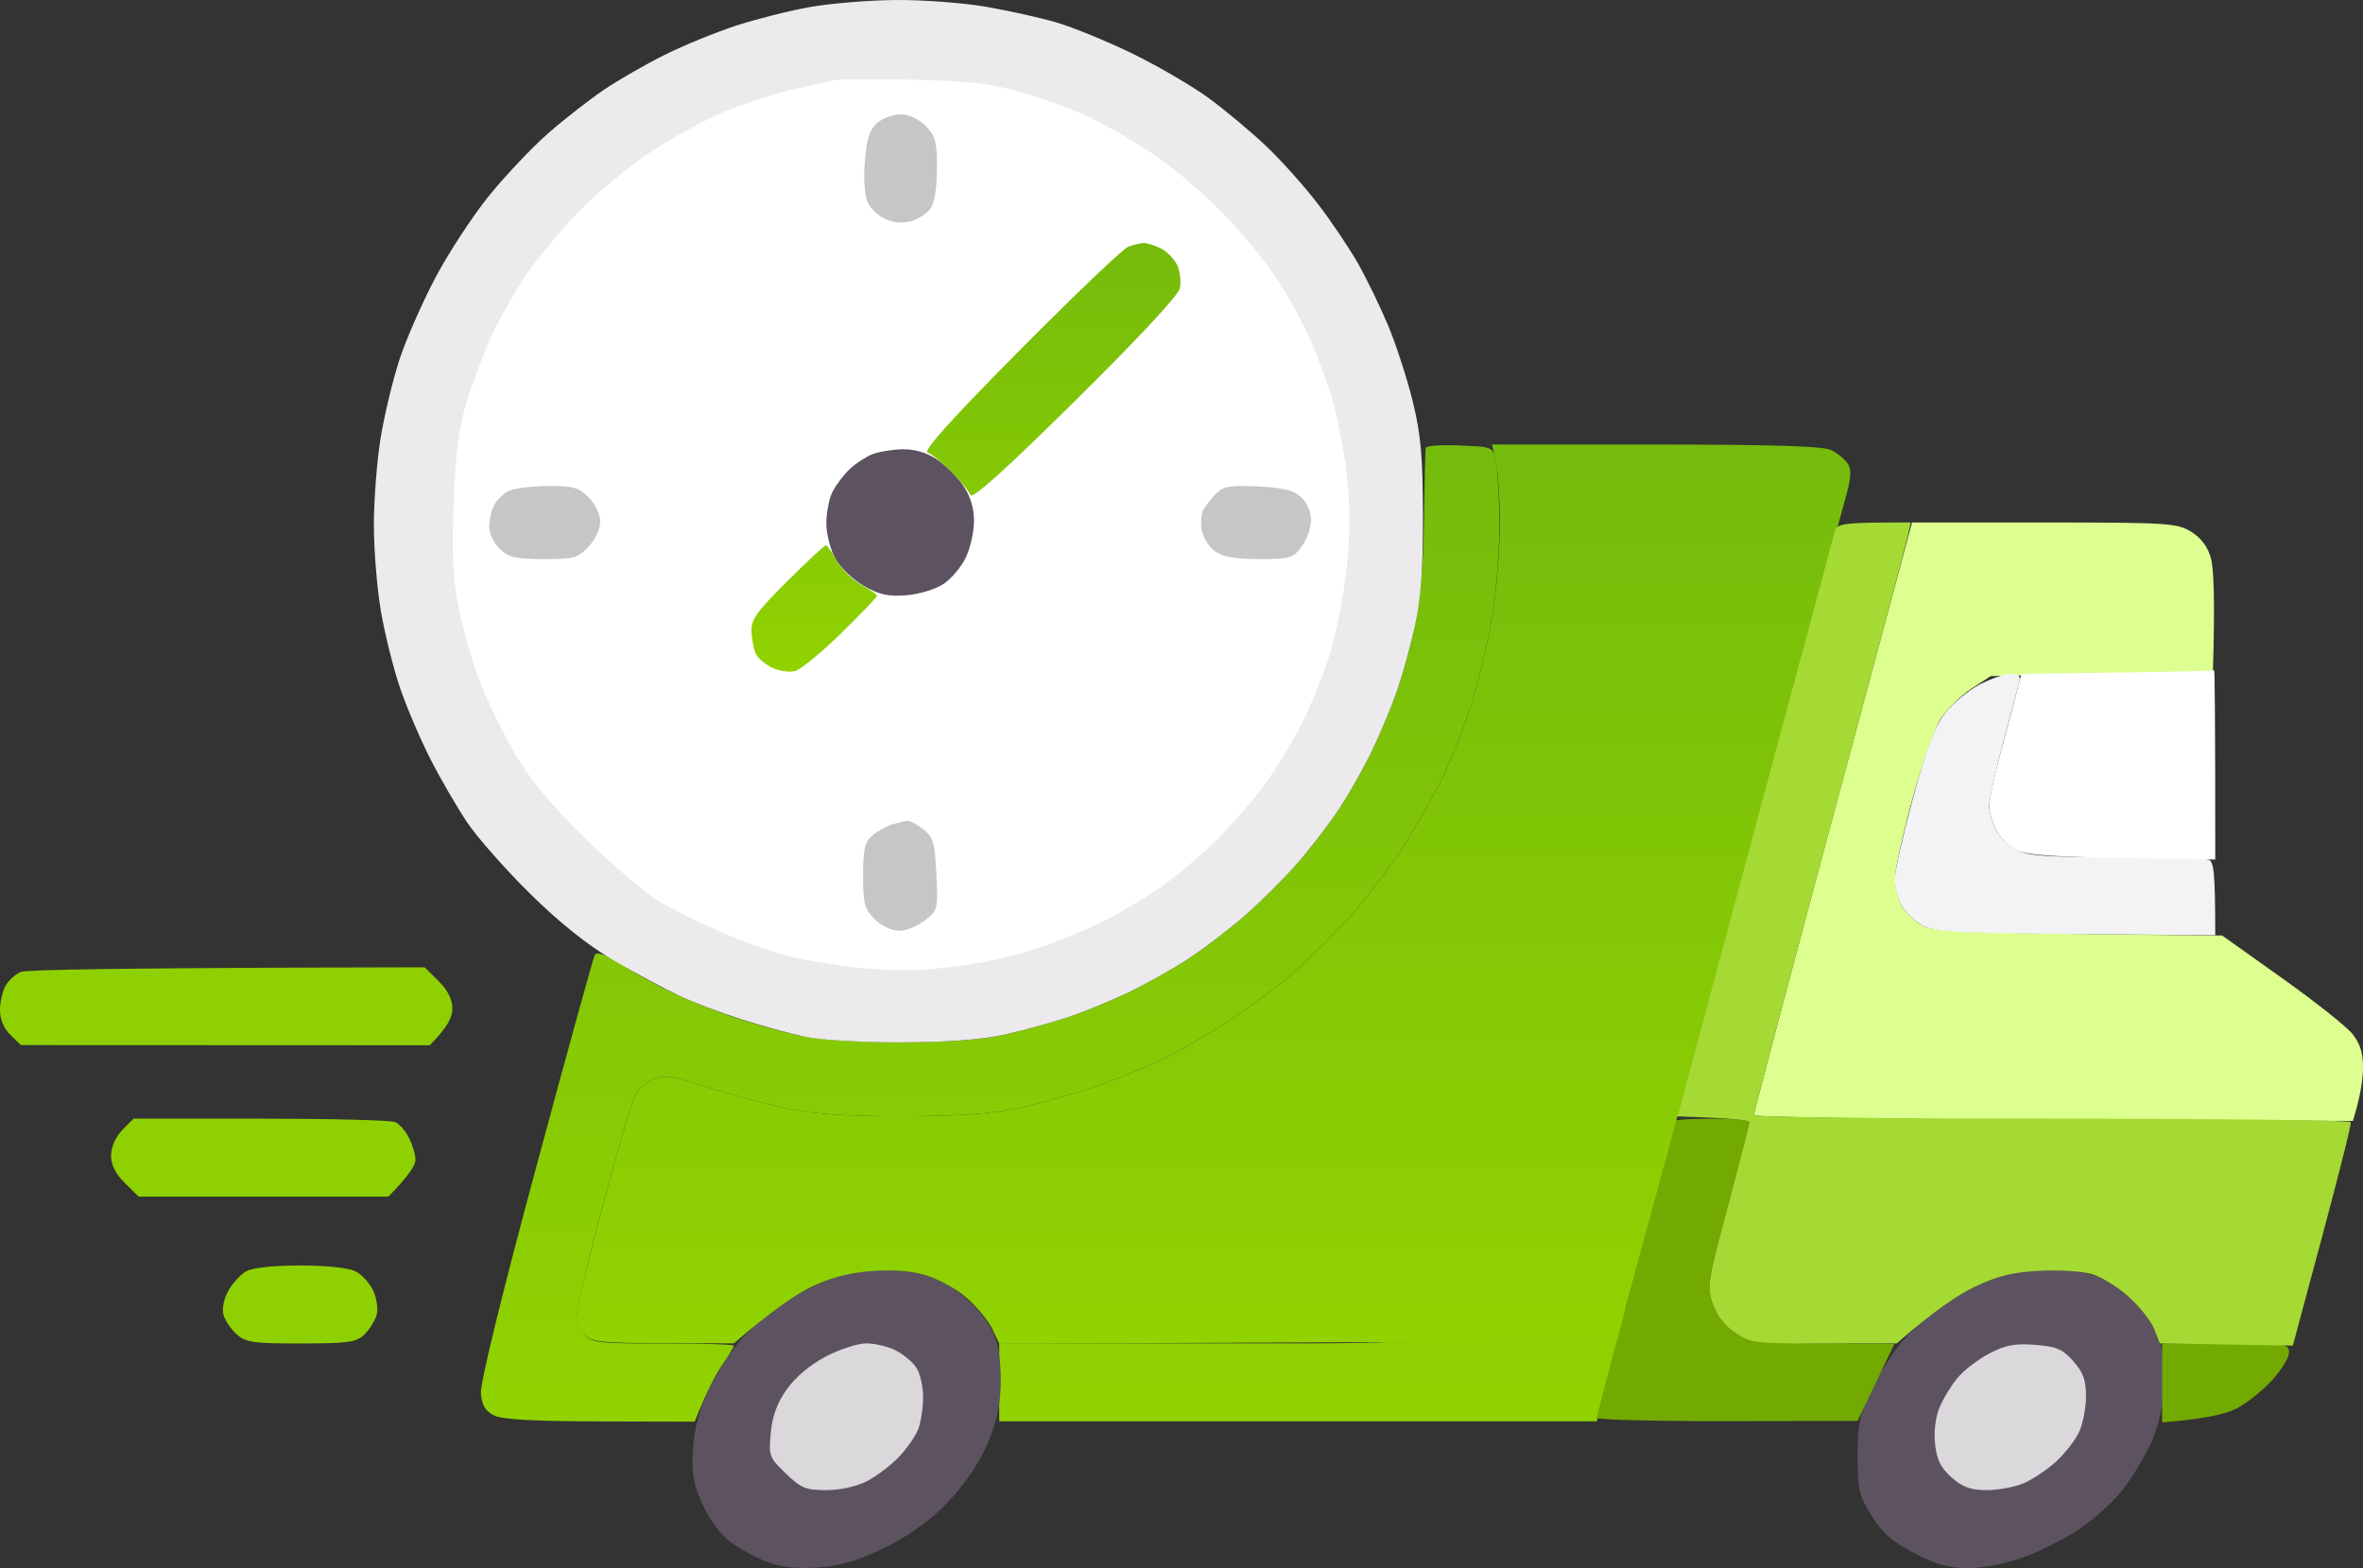 <svg width="110" height="73" viewBox="0 0 110 73" fill="none" xmlns="http://www.w3.org/2000/svg">
<rect x="0" y="0" width="110" height="73" fill="#333333" stroke="none"/>
<path d="M81.637 51.917C81.635 51.83 83.291 45.585 85.319 38.04L89.007 24.323H95.151C100.915 24.325 101.338 24.35 101.993 24.75C102.459 25.034 102.767 25.443 102.919 25.977C103.044 26.417 103.117 27.785 103.014 31.261L92.67 31.475L91.772 32.062C91.28 32.384 90.642 33.01 90.354 33.45C90.066 33.889 89.478 35.546 89.044 37.132C88.61 38.719 88.24 40.361 88.223 40.783C88.206 41.206 88.337 41.819 88.513 42.143C88.689 42.466 89.125 42.888 89.48 43.08C90.03 43.379 91.104 43.439 103.443 43.552L106.236 45.538C107.772 46.629 109.25 47.803 109.519 48.145C109.871 48.591 110.006 49.041 110 49.729C109.993 50.258 109.886 51.025 109.529 52.184L95.585 52.131C87.914 52.101 81.637 52.005 81.637 51.917Z" fill="#DCFF8F"/>
<path d="M66.287 24.216C66.313 22.454 66.349 20.936 66.369 20.845C66.388 20.751 67.101 20.701 67.952 20.738C69.477 20.8 69.499 20.808 69.634 21.44C69.711 21.793 69.782 23.041 69.797 24.216C69.81 25.39 69.681 27.265 69.512 28.379C69.34 29.493 68.953 31.248 68.652 32.275C68.352 33.302 67.737 34.935 67.288 35.905C66.839 36.874 65.935 38.482 65.278 39.481C64.622 40.48 63.514 41.93 62.818 42.705C62.122 43.477 60.972 44.62 60.264 45.243C59.555 45.864 58.201 46.876 57.256 47.491C56.311 48.106 54.957 48.898 54.248 49.251C53.54 49.605 52.137 50.181 51.134 50.534C50.128 50.886 48.485 51.351 47.482 51.567C46.117 51.859 44.73 51.962 42.004 51.966C39.258 51.968 37.898 51.874 36.526 51.58C35.52 51.366 33.877 50.922 32.874 50.596C31.344 50.098 30.947 50.038 30.42 50.239C30.062 50.373 29.673 50.749 29.512 51.116C29.357 51.469 28.698 53.751 28.044 56.187C27.393 58.623 26.861 60.882 26.865 61.204C26.867 61.527 27.037 61.962 27.241 62.171C27.563 62.504 28.021 62.551 30.887 62.545C32.689 62.541 34.163 62.588 34.163 62.645C34.163 62.703 33.918 63.113 33.617 63.553C33.316 63.992 32.906 64.765 32.337 66.183L27.933 66.172C24.841 66.164 23.37 66.083 22.992 65.893C22.601 65.698 22.435 65.421 22.386 64.883C22.345 64.424 23.316 60.434 24.936 54.426C26.375 49.084 27.613 44.598 27.688 44.457C27.782 44.285 28.193 44.436 29.007 44.951C29.656 45.363 30.719 45.943 31.37 46.244C32.019 46.548 33.205 47.022 34.002 47.301C34.798 47.579 36.152 47.967 37.009 48.162C38.1 48.409 39.565 48.516 41.896 48.516C44.227 48.516 45.692 48.409 46.783 48.162C47.641 47.967 48.944 47.609 49.684 47.365C50.422 47.122 51.703 46.597 52.53 46.2C53.357 45.803 54.614 45.098 55.323 44.63C56.032 44.165 57.202 43.273 57.924 42.647C58.644 42.021 59.739 40.933 60.358 40.228C60.977 39.523 61.864 38.371 62.332 37.666C62.798 36.962 63.503 35.713 63.896 34.891C64.287 34.069 64.807 32.82 65.048 32.115C65.29 31.411 65.658 30.066 65.864 29.126C66.111 28.007 66.257 26.312 66.287 24.216Z" fill="url(#paint0_linear_121_20)"/>
<path d="M46.515 66.168V64.353V62.539H60.854C74.405 62.539 76.187 60.56 76.095 60.912C76.041 61.117 74.848 63.935 74.334 66.168H46.515Z" fill="url(#paint1_linear_121_20)"/>
<path d="M36.544 60.617C37.182 60.207 38.19 59.706 38.78 59.503C39.373 59.302 40.437 59.136 41.146 59.133C41.855 59.131 42.821 59.246 43.294 59.389C43.775 59.535 44.593 60.075 45.154 60.613C45.848 61.283 46.233 61.873 46.413 62.539C46.559 63.081 46.626 64.104 46.563 64.887C46.486 65.869 46.25 66.68 45.756 67.663C45.341 68.484 44.566 69.522 43.852 70.21C43.098 70.938 42.05 71.651 41.038 72.127C39.859 72.682 39.053 72.908 38.031 72.974C37.04 73.038 36.353 72.957 35.668 72.695C35.135 72.49 34.368 72.067 33.96 71.755C33.53 71.424 33 70.694 32.694 70.011C32.265 69.05 32.188 68.585 32.261 67.449C32.323 66.48 32.548 65.643 33.013 64.674C33.376 63.911 34.059 62.855 34.527 62.325C34.997 61.798 35.904 61.029 36.544 60.617Z" fill="#5D5360"/>
<path d="M90.366 60.779C90.826 60.457 91.779 59.955 92.488 59.663C93.47 59.259 94.162 59.133 95.388 59.133C96.49 59.131 97.272 59.255 97.859 59.522C98.331 59.735 99.062 60.286 99.483 60.743C99.904 61.202 100.379 61.962 100.535 62.432C100.718 62.981 100.78 63.82 100.707 64.78C100.63 65.816 100.413 66.636 100.003 67.449C99.676 68.096 99.096 69.008 98.714 69.477C98.331 69.947 97.498 70.692 96.864 71.136C96.23 71.578 95.058 72.178 94.26 72.471C93.369 72.795 92.355 73 91.629 73C90.712 73 90.149 72.844 89.115 72.306C88.089 71.772 87.631 71.371 87.128 70.562C86.54 69.618 86.473 69.336 86.473 67.786C86.473 66.309 86.568 65.861 87.128 64.674C87.487 63.911 88.177 62.855 88.658 62.325C89.139 61.798 89.908 61.102 90.366 60.779Z" fill="#5D5360"/>
<path d="M76.16 59.069C77.163 55.342 77.986 52.242 77.986 52.184C77.986 52.126 78.759 52.077 79.705 52.077C80.65 52.077 81.425 52.15 81.427 52.237C81.43 52.325 80.983 54.078 80.433 56.134C79.488 59.667 79.451 59.915 79.73 60.718C79.919 61.258 80.3 61.742 80.779 62.058C81.483 62.519 81.743 62.551 88.19 62.554L86.472 66.149L80.403 66.159C77.064 66.164 74.334 66.096 74.334 66.008C74.332 65.92 75.155 62.797 76.16 59.069Z" fill="#73AA01"/>
<path d="M100.65 66.217V64.379V62.541L103.604 62.539C106.413 62.539 106.557 62.56 106.557 62.966C106.557 63.2 106.194 63.788 105.752 64.272C105.309 64.757 104.56 65.346 104.087 65.583C103.614 65.82 102.648 66.061 100.65 66.217Z" fill="#73AA01"/>
<path d="M34.27 1.192C35.215 0.885 36.762 0.494 37.707 0.327C38.652 0.159 40.44 0.011 41.681 0.001C42.923 -0.012 44.807 0.129 45.87 0.31C46.934 0.492 48.433 0.827 49.2 1.051C49.967 1.278 51.563 1.933 52.745 2.509C53.926 3.086 55.522 4.019 56.289 4.582C57.056 5.148 58.251 6.145 58.94 6.801C59.632 7.454 60.712 8.662 61.342 9.484C61.974 10.306 62.816 11.555 63.213 12.26C63.613 12.964 64.242 14.26 64.614 15.142C64.983 16.022 65.499 17.608 65.759 18.665C66.141 20.223 66.234 21.231 66.24 24.002C66.246 26.509 66.147 27.873 65.868 29.126C65.66 30.066 65.29 31.411 65.048 32.115C64.807 32.82 64.287 34.069 63.896 34.891C63.503 35.713 62.798 36.962 62.332 37.666C61.864 38.371 60.977 39.523 60.358 40.228C59.739 40.933 58.644 42.022 57.924 42.647C57.202 43.273 56.032 44.165 55.323 44.63C54.614 45.098 53.357 45.803 52.53 46.2C51.703 46.597 50.422 47.122 49.684 47.365C48.944 47.609 47.641 47.965 46.783 48.16C45.731 48.397 44.18 48.516 42.004 48.525C40.167 48.533 38.227 48.422 37.492 48.268C36.783 48.121 35.43 47.75 34.485 47.446C33.54 47.143 32.233 46.644 31.58 46.336C30.927 46.031 29.574 45.299 28.573 44.714C27.355 44.001 26.068 42.974 24.689 41.618C23.555 40.501 22.238 39.011 21.761 38.307C21.286 37.602 20.504 36.257 20.027 35.318C19.55 34.378 18.915 32.888 18.616 32.008C18.317 31.129 17.922 29.543 17.737 28.486C17.552 27.429 17.404 25.604 17.404 24.429C17.406 23.255 17.548 21.43 17.722 20.373C17.894 19.316 18.287 17.683 18.594 16.743C18.902 15.804 19.656 14.087 20.268 12.928C20.88 11.769 22.008 10.046 22.777 9.098C23.546 8.152 24.786 6.843 25.535 6.19C26.285 5.535 27.445 4.632 28.113 4.179C28.781 3.728 30.053 2.996 30.94 2.554C31.825 2.114 33.325 1.5 34.27 1.192Z" fill="#ECEAEC"/>
<path d="M0.266 45.873C0.408 45.632 0.722 45.35 0.965 45.247C1.205 45.143 5.536 45.053 19.77 45.032L20.415 45.672C20.844 46.099 21.059 46.526 21.059 46.953C21.059 47.346 20.855 47.801 20.004 48.661L0.973 48.653L0.483 48.177C0.17 47.871 -0.002 47.453 1.98986e-05 47.007C0.004 46.624 0.122 46.114 0.266 45.873Z" fill="#8ED001"/>
<path d="M90.547 33.2C90.906 32.739 91.63 32.139 92.158 31.865C92.684 31.592 93.338 31.368 93.608 31.368C93.969 31.368 94.072 31.466 94.001 31.741C93.948 31.947 93.61 33.219 93.249 34.57C92.889 35.92 92.594 37.241 92.594 37.506C92.594 37.771 92.738 38.275 92.916 38.627C93.093 38.979 93.529 39.41 93.883 39.588C94.386 39.837 95.4 39.908 98.502 39.908C100.687 39.908 102.62 39.957 102.798 40.015C103.05 40.098 103.121 40.501 103.121 43.537L96.622 43.484C91.082 43.439 90.029 43.379 89.479 43.08C89.125 42.888 88.689 42.465 88.513 42.141C88.334 41.816 88.197 41.253 88.203 40.89C88.212 40.525 88.597 38.836 89.058 37.132C89.679 34.839 90.066 33.819 90.547 33.2Z" fill="#F3F3F5"/>
<path d="M69.818 24.323C69.816 23.208 69.732 21.933 69.633 21.494L69.453 20.693L77.103 20.695C82.748 20.699 84.89 20.768 85.27 20.962C85.554 21.107 85.893 21.393 86.022 21.598C86.198 21.878 86.17 22.279 85.906 23.2C85.713 23.876 83.509 31.97 81.01 41.189C78.51 50.408 76.192 58.958 75.257 62.432L46.516 62.558L46.194 61.87C46.016 61.495 45.479 60.841 44.998 60.421C44.516 59.998 43.651 59.522 43.064 59.355C42.358 59.156 41.504 59.098 40.501 59.18C39.453 59.268 38.606 59.498 37.709 59.942C37 60.293 35.913 61.021 34.164 62.539L30.888 62.532C28.082 62.528 27.556 62.474 27.23 62.159C27.019 61.958 26.849 61.527 26.854 61.204C26.858 60.882 27.395 58.623 28.046 56.187C28.699 53.751 29.358 51.469 29.513 51.116C29.674 50.749 30.063 50.373 30.422 50.239C30.948 50.038 31.346 50.098 32.875 50.596C33.878 50.922 35.522 51.366 36.527 51.58C37.9 51.874 39.26 51.968 42.005 51.966C44.731 51.962 46.119 51.859 47.483 51.567C48.486 51.351 50.13 50.886 51.135 50.534C52.138 50.181 53.541 49.605 54.25 49.251C54.959 48.898 56.312 48.106 57.257 47.491C58.203 46.876 59.556 45.864 60.265 45.243C60.974 44.62 62.123 43.477 62.819 42.705C63.515 41.93 64.624 40.48 65.279 39.481C65.936 38.482 66.841 36.874 67.29 35.905C67.739 34.935 68.353 33.302 68.654 32.275C68.954 31.248 69.341 29.493 69.513 28.379C69.683 27.265 69.82 25.437 69.818 24.323Z" fill="url(#paint2_linear_121_20)"/>
<path d="M81.676 38.627C83.655 31.289 85.326 25.068 85.393 24.803C85.504 24.355 85.629 24.323 88.944 24.323L88.823 24.91C88.757 25.232 87.111 31.406 85.167 38.627C83.223 45.847 81.633 51.83 81.635 51.917C81.638 52.005 87.874 52.077 95.496 52.077C103.115 52.077 109.388 52.15 109.431 52.237C109.474 52.325 108.886 54.703 106.733 62.645L100.544 62.539L100.276 61.866C100.127 61.497 99.597 60.824 99.094 60.372C98.591 59.919 97.818 59.443 97.375 59.315C96.933 59.185 95.844 59.114 94.959 59.159C93.719 59.221 93.025 59.389 91.951 59.895C91.182 60.256 90.048 60.999 88.299 62.539L84.916 62.545C81.736 62.549 81.487 62.522 80.78 62.058C80.301 61.742 79.921 61.258 79.732 60.718C79.453 59.915 79.489 59.667 80.434 56.134C80.984 54.08 81.431 52.325 81.429 52.237C81.427 52.15 80.673 52.054 78.08 51.971L81.676 38.627Z" fill="#A5D933"/>
<path d="M94.1 31.368L98.557 31.31C101.008 31.278 103.038 31.229 103.068 31.203C103.098 31.176 103.122 33.148 103.122 40.015L98.772 39.944C95.547 39.893 94.269 39.795 93.831 39.571C93.507 39.404 93.094 38.979 92.918 38.627C92.742 38.275 92.596 37.771 92.596 37.506C92.596 37.241 92.843 36.114 93.141 34.997C93.442 33.883 93.779 32.608 94.1 31.368Z" fill="white"/>
<path d="M36.633 64.667C37.032 64.106 37.722 63.527 38.446 63.149C39.088 62.814 39.934 62.539 40.325 62.539C40.716 62.539 41.327 62.682 41.681 62.859C42.035 63.034 42.471 63.395 42.65 63.66C42.828 63.924 42.972 64.548 42.972 65.047C42.97 65.547 42.867 66.219 42.742 66.542C42.615 66.864 42.205 67.449 41.829 67.842C41.451 68.233 40.781 68.739 40.338 68.963C39.864 69.204 39.092 69.371 38.459 69.371C37.516 69.371 37.286 69.277 36.579 68.596C35.808 67.855 35.778 67.774 35.881 66.698C35.956 65.91 36.181 65.299 36.633 64.667Z" fill="#DAD8DB"/>
<path d="M91.129 64.14C91.423 63.788 92.091 63.277 92.613 63.006C93.367 62.615 93.803 62.534 94.742 62.607C95.735 62.686 96.018 62.808 96.514 63.367C96.972 63.884 97.105 64.249 97.105 64.994C97.105 65.523 96.963 66.266 96.791 66.648C96.618 67.031 96.134 67.654 95.717 68.036C95.299 68.418 94.62 68.873 94.205 69.05C93.79 69.225 93.019 69.371 92.487 69.371C91.737 69.371 91.369 69.238 90.852 68.783C90.345 68.337 90.16 67.966 90.081 67.236C90.016 66.653 90.098 65.98 90.285 65.528C90.456 65.116 90.837 64.492 91.129 64.14Z" fill="#DAD8DB"/>
<path d="M5.172 53.775C5.176 53.386 5.389 52.916 5.698 52.6L6.216 52.077H12.132C15.387 52.077 18.21 52.15 18.403 52.237C18.596 52.325 18.886 52.662 19.047 52.985C19.209 53.307 19.34 53.764 19.34 53.999C19.34 54.233 19.056 54.714 18.083 55.707H6.45L5.806 55.066C5.363 54.626 5.164 54.221 5.172 53.775Z" fill="#8ED001"/>
<path d="M10.629 60.09C10.824 59.74 11.196 59.334 11.456 59.185C11.746 59.018 12.715 58.913 13.969 58.913C15.187 58.913 16.227 59.022 16.547 59.185C16.841 59.332 17.215 59.74 17.374 60.088C17.535 60.438 17.608 60.94 17.535 61.204C17.464 61.467 17.213 61.877 16.977 62.112C16.596 62.489 16.257 62.539 14.023 62.543C11.789 62.545 11.443 62.496 11.015 62.116C10.749 61.877 10.474 61.467 10.401 61.204C10.326 60.927 10.422 60.455 10.629 60.09Z" fill="#8ED001"/>
<path d="M36.848 4.181C37.675 3.991 38.545 3.793 38.782 3.737C39.018 3.684 40.661 3.669 42.434 3.707C44.925 3.76 46.045 3.882 47.374 4.245C48.32 4.503 49.77 5.024 50.597 5.402C51.424 5.78 52.863 6.613 53.793 7.253C54.726 7.894 56.176 9.139 57.018 10.018C57.858 10.898 58.928 12.196 59.394 12.9C59.86 13.605 60.554 14.854 60.934 15.676C61.316 16.498 61.828 17.892 62.071 18.771C62.315 19.651 62.605 21.237 62.717 22.294C62.85 23.55 62.846 24.957 62.702 26.351C62.582 27.525 62.251 29.278 61.965 30.247C61.679 31.216 61.069 32.754 60.61 33.663C60.15 34.572 59.342 35.894 58.816 36.599C58.29 37.303 57.338 38.403 56.698 39.041C56.06 39.679 54.958 40.627 54.249 41.146C53.54 41.665 52.236 42.451 51.349 42.89C50.464 43.33 49.108 43.889 48.341 44.133C47.574 44.379 46.414 44.673 45.763 44.791C45.112 44.908 43.952 45.064 43.185 45.134C42.419 45.207 40.919 45.166 39.856 45.045C38.792 44.923 37.342 44.675 36.633 44.492C35.925 44.308 34.571 43.825 33.626 43.418C32.681 43.01 31.377 42.367 30.728 41.987C30.079 41.607 28.522 40.286 27.265 39.054C25.639 37.459 24.694 36.319 23.983 35.104C23.433 34.165 22.704 32.677 22.361 31.795C22.019 30.915 21.572 29.378 21.37 28.379C21.082 26.959 21.029 25.892 21.117 23.468C21.201 21.156 21.349 19.967 21.705 18.771C21.965 17.892 22.489 16.498 22.867 15.676C23.246 14.854 23.976 13.556 24.494 12.794C25.009 12.031 26.116 10.699 26.951 9.839C27.787 8.976 29.291 7.729 30.296 7.068C31.302 6.406 32.846 5.565 33.733 5.195C34.618 4.826 36.021 4.369 36.848 4.181Z" fill="white"/>
<path d="M39.567 21.827C39.844 21.57 40.312 21.263 40.609 21.146C40.903 21.03 41.532 20.926 42.005 20.915C42.566 20.902 43.122 21.064 43.605 21.381C44.014 21.647 44.572 22.203 44.847 22.614C45.178 23.11 45.346 23.669 45.341 24.269C45.337 24.769 45.165 25.527 44.959 25.956C44.753 26.383 44.293 26.934 43.938 27.175C43.58 27.42 42.817 27.657 42.22 27.709C41.367 27.781 40.957 27.696 40.235 27.29C39.732 27.008 39.131 26.442 38.899 26.03C38.664 25.618 38.471 24.875 38.467 24.376C38.463 23.876 38.596 23.204 38.761 22.881C38.929 22.559 39.292 22.083 39.567 21.827Z" fill="#5D5360"/>
<path d="M40.262 7.478C40.353 6.438 40.49 6.017 40.842 5.716C41.098 5.498 41.584 5.321 41.923 5.321C42.297 5.321 42.754 5.533 43.079 5.855C43.545 6.318 43.616 6.579 43.618 7.83C43.618 8.69 43.502 9.442 43.328 9.698C43.169 9.933 42.756 10.202 42.413 10.296C42.011 10.407 41.579 10.368 41.193 10.189C40.864 10.037 40.494 9.672 40.37 9.378C40.243 9.079 40.196 8.244 40.262 7.478Z" fill="#C8C5C9"/>
<path d="M23.038 23.456C23.18 23.214 23.493 22.933 23.736 22.83C23.977 22.726 24.778 22.636 25.517 22.627C26.673 22.617 26.935 22.689 27.397 23.148C27.702 23.451 27.936 23.934 27.94 24.269C27.944 24.609 27.719 25.104 27.403 25.443C26.905 25.981 26.729 26.03 25.302 26.026C23.985 26.022 23.669 25.947 23.255 25.546C22.978 25.275 22.769 24.818 22.771 24.483C22.776 24.16 22.894 23.697 23.038 23.456Z" fill="#C8C5C9"/>
<path d="M56.035 23.695C56.144 23.511 56.408 23.184 56.623 22.967C56.946 22.638 57.272 22.585 58.561 22.646C59.745 22.704 60.219 22.822 60.572 23.148C60.842 23.4 61.031 23.838 61.031 24.216C61.031 24.568 60.834 25.121 60.593 25.443C60.187 25.99 60.052 26.03 58.6 26.026C57.465 26.022 56.907 25.922 56.542 25.653C56.267 25.45 55.996 25.001 55.938 24.655C55.882 24.31 55.925 23.878 56.035 23.695Z" fill="#C8C5C9"/>
<path d="M40.612 38.894C40.851 38.689 41.263 38.458 41.526 38.381C41.79 38.304 42.101 38.23 42.219 38.213C42.337 38.196 42.677 38.368 42.971 38.599C43.446 38.968 43.517 39.21 43.59 40.689C43.669 42.32 43.657 42.376 43.053 42.85C42.714 43.119 42.168 43.334 41.843 43.33C41.508 43.326 41.021 43.093 40.716 42.79C40.245 42.322 40.179 42.071 40.179 40.762C40.179 39.528 40.254 39.203 40.612 38.894Z" fill="#C8C5C9"/>
<path d="M47.475 16.299C50.012 13.739 52.285 11.572 52.523 11.485C52.764 11.397 53.08 11.32 53.228 11.312C53.376 11.306 53.739 11.419 54.038 11.566C54.334 11.713 54.682 12.072 54.811 12.367C54.938 12.659 54.987 13.139 54.921 13.434C54.848 13.754 52.895 15.849 50.042 18.665C46.732 21.936 45.249 23.264 45.17 23.041C45.106 22.866 44.704 22.375 44.281 21.953C43.855 21.532 43.361 21.133 43.185 21.069C42.959 20.99 44.257 19.547 47.475 16.299Z" fill="url(#paint3_linear_121_20)"/>
<path d="M34.983 29.423C34.951 28.855 35.194 28.509 36.631 27.075C37.559 26.148 38.373 25.39 38.442 25.388C38.511 25.388 38.734 25.7 38.938 26.082C39.142 26.464 39.651 26.97 40.068 27.205C40.485 27.439 40.826 27.679 40.826 27.738C40.826 27.798 40.074 28.58 39.159 29.478C38.242 30.375 37.275 31.169 37.009 31.24C36.742 31.31 36.259 31.238 35.935 31.078C35.61 30.917 35.271 30.629 35.183 30.437C35.095 30.245 35.005 29.788 34.983 29.423Z" fill="url(#paint4_linear_121_20)"/>
<defs>
<linearGradient id="paint0_linear_121_20" x1="48.743" y1="20.726" x2="48.743" y2="66.183" gradientUnits="userSpaceOnUse">
<stop stop-color="#75BB0C"/>
<stop offset="1" stop-color="#91D200"/>
</linearGradient>
<linearGradient id="paint1_linear_121_20" x1="48.743" y1="20.726" x2="48.743" y2="66.183" gradientUnits="userSpaceOnUse">
<stop stop-color="#75BB0C"/>
<stop offset="1" stop-color="#91D200"/>
</linearGradient>
<linearGradient id="paint2_linear_121_20" x1="56.494" y1="20.693" x2="56.494" y2="62.558" gradientUnits="userSpaceOnUse">
<stop stop-color="#75BB0C"/>
<stop offset="1" stop-color="#91D200"/>
</linearGradient>
<linearGradient id="paint3_linear_121_20" x1="44.965" y1="11.312" x2="44.965" y2="31.267" gradientUnits="userSpaceOnUse">
<stop stop-color="#75BB0C"/>
<stop offset="1" stop-color="#91D200"/>
</linearGradient>
<linearGradient id="paint4_linear_121_20" x1="44.965" y1="11.312" x2="44.965" y2="31.267" gradientUnits="userSpaceOnUse">
<stop stop-color="#75BB0C"/>
<stop offset="1" stop-color="#91D200"/>
</linearGradient>
</defs>
</svg>
